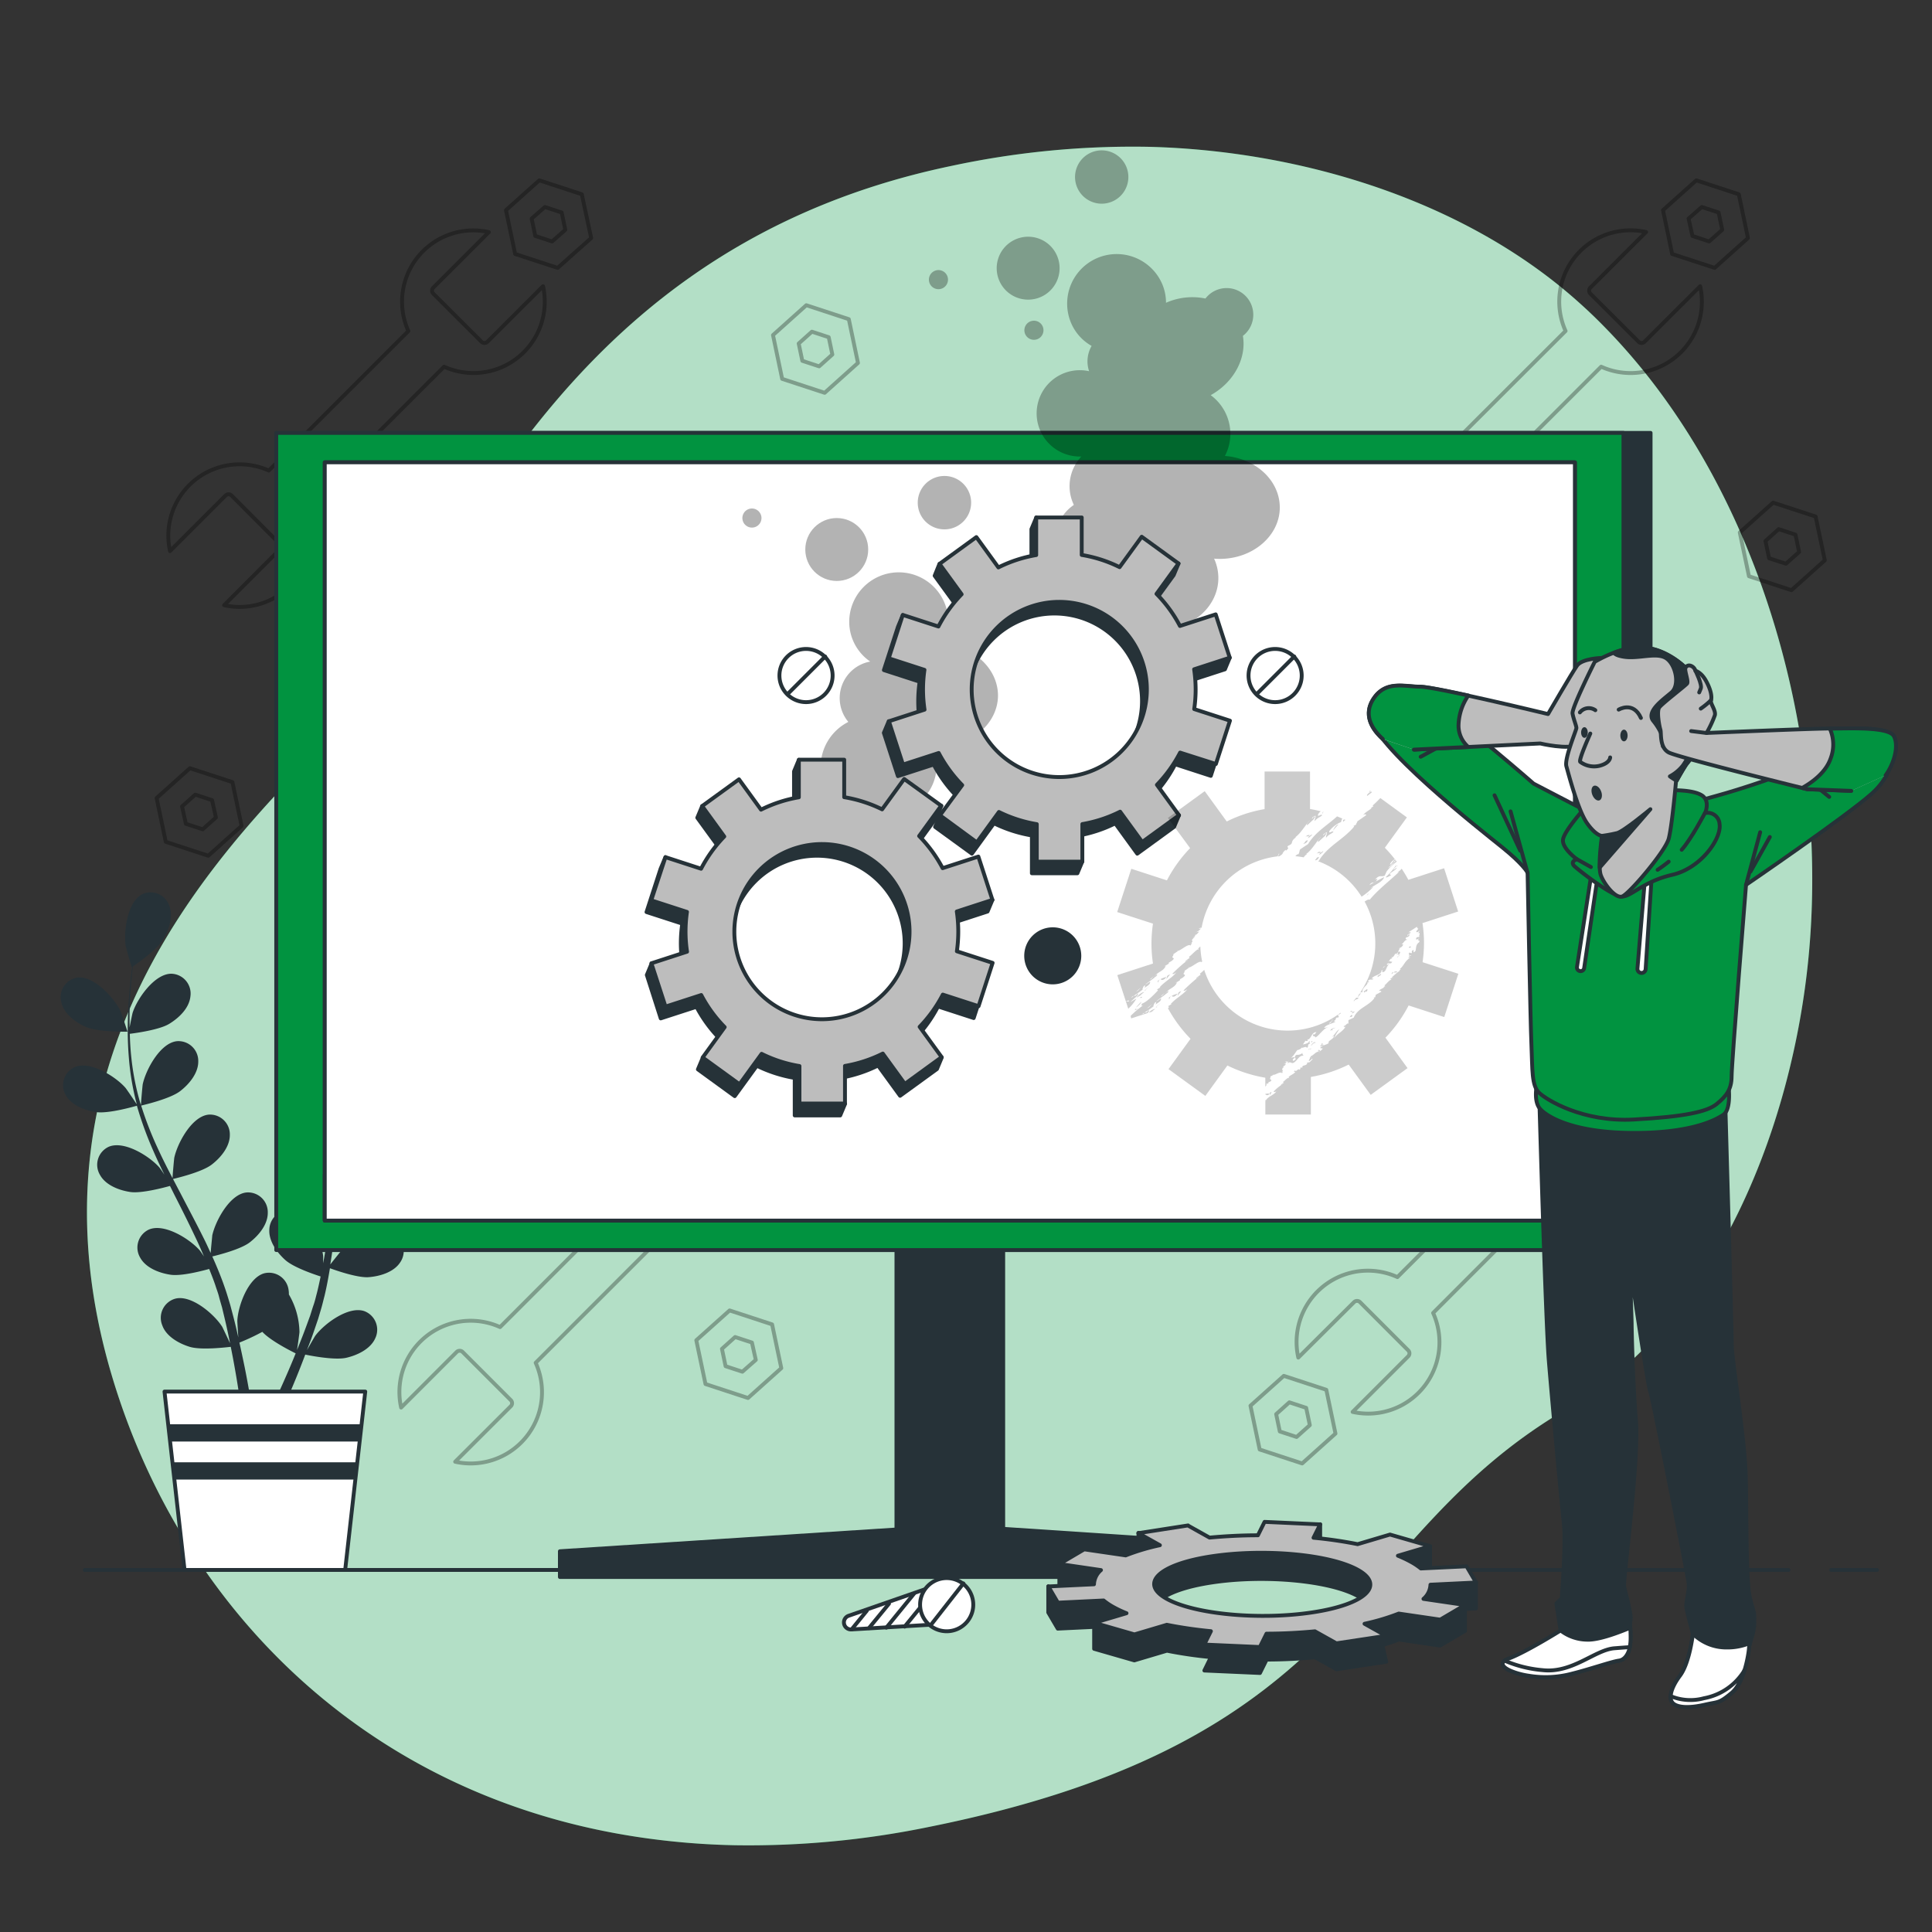 <svg xmlns="http://www.w3.org/2000/svg" viewBox="0 0 500 500"><rect x="0" y="0" width="500" height="500" fill="#333333" stroke="none"/><g id="freepik--background-simple--inject-2"><path d="M467.6,251.91c-4.93,41.8-24,90.41-62.14,112.73-57.59,33.75-52.77,85.64-165.19,108.2a231.26,231.26,0,0,1-49.84,4.71,194.66,194.66,0,0,1-24.47-2C94.51,465.12,46.43,415.46,28.79,355.5,5.58,276.66,51.93,225,82.65,193.94s53.23-128,163.57-151A223.75,223.75,0,0,1,297.45,38c39.26,1,82.08,13.86,111.71,40.76q3.33,3,6.5,6.28C456.84,127.33,474.34,194.92,467.6,251.91Z" style="fill:#019340"></path><path d="M467.6,251.91c-4.93,41.8-24,90.41-62.14,112.73-57.59,33.75-52.77,85.64-165.19,108.2a231.26,231.26,0,0,1-49.84,4.71,194.66,194.66,0,0,1-24.47-2C94.51,465.12,46.43,415.46,28.79,355.5,5.58,276.66,51.93,225,82.65,193.94s53.23-128,163.57-151A223.75,223.75,0,0,1,297.45,38c39.26,1,82.08,13.86,111.71,40.76q3.33,3,6.5,6.28C456.84,127.33,474.34,194.92,467.6,251.91Z" style="fill:#fff;opacity:0.7"></path></g><g id="freepik--Plant--inject-2"><path d="M22.26,265.78C25.37,267.14,33,267,33,267s-1.64-5-1.78-5.28C29.53,258.2,24.25,252.44,20,253a5.13,5.13,0,0,0-4.12,6.42C16.56,262.42,19.61,264.63,22.26,265.78Z" style="fill:#263238"></path><path d="M24.88,287.81c3.23.47,10-1.5,10.55-1.65a91.77,91.77,0,0,0,4.12,11.39c.93,2.16,1.94,4.31,3,6.45-.62-.91-1.18-1.72-1.27-1.82-2.53-2.93-9.14-7.09-13.13-5.4a5.12,5.12,0,0,0-2.27,7.29c1.47,2.68,5,4,7.86,4.42s8.72-1.14,10.25-1.57c.41.81.81,1.63,1.22,2.45,2,3.91,3.94,7.81,5.76,11.69.65,1.37,1.23,2.74,1.82,4.11-.55-.81-1-1.48-1.11-1.58-2.53-2.92-9.14-7.09-13.13-5.39a5.13,5.13,0,0,0-2.27,7.28c1.47,2.68,5,4,7.86,4.42s8.15-1,10-1.49c.56,1.42,1.13,2.84,1.6,4.24.31,1,.67,1.87.92,2.86s.54,1.93.81,2.88c.44,1.85.91,3.76,1.3,5.57.28,1.27.52,2.47.77,3.69-.62-1.37-1.9-4-2-4.23-2.05-3.28-8-8.4-12.16-7.33A5.14,5.14,0,0,0,42,343c1,2.87,4.34,4.72,7.1,5.56,3.05.93,9.78.08,10.62,0,.41,2,.78,4,1.1,5.83.73,4.1,1.27,7.77,1.68,10.88h2.84c-.49-3.22-1.14-7.05-2-11.35-.41-2-.88-4.22-1.38-6.46a55.55,55.55,0,0,0,5.93-2.78c2.21,2.4,7.9,5.21,8.63,5.57-.77,1.9-1.54,3.74-2.3,5.47-1.57,3.61-3.06,6.82-4.38,9.55h3.07c1.13-2.52,2.38-5.38,3.68-8.55.79-1.93,1.6-4,2.41-6.15.82.17,7.48,1.53,10.59.83,2.82-.64,6.24-2.23,7.5-5a5.14,5.14,0,0,0-2.83-7.09c-4.11-1.38-10.38,3.29-12.68,6.4-.13.18-1.38,2.34-2.14,3.71.32-.87.65-1.72,1-2.62.65-1.79,1.25-3.59,1.91-5.53.28-.95.57-1.9.85-2.87s.51-2,.78-3c.56-2.34,1-4.75,1.41-7.18,1.56.57,7.15,2.52,10,2.31s6.5-1.26,8.17-3.82a5.14,5.14,0,0,0-1.73-7.44c-3.85-2-10.75,1.68-13.49,4.41-.17.17-1.92,2.35-2.86,3.56.23-1.46.47-2.92.65-4.41.54-4.29.94-8.66,1.37-13,.13-1.34.27-2.66.41-4,.56.21,7.15,2.66,10.39,2.44,2.89-.21,6.5-1.27,8.17-3.83a5.12,5.12,0,0,0-1.72-7.43c-3.85-2-10.76,1.67-13.5,4.4-.2.21-2.71,3.35-3.31,4.18.31-2.93.64-5.84,1.09-8.7a89.63,89.63,0,0,1,2.5-11.45c.25.1,7.12,2.7,10.45,2.46,2.88-.2,6.5-1.26,8.16-3.82a5.13,5.13,0,0,0-1.72-7.44c-3.85-2-10.75,1.68-13.5,4.41-.21.21-2.91,3.59-3.36,4.24.07-.22.11-.45.18-.67a66.15,66.15,0,0,1,4.53-10.82c1-1.93,2-3.72,3.1-5.44,1.23.62,6.88,3.36,9.89,3.48s6.6-.54,8.54-2.9a5.13,5.13,0,0,0-.89-7.58c-3.62-2.4-10.88.49-13.9,2.9-.17.13-1.69,1.65-2.79,2.77.49-.77,1-1.57,1.47-2.3,1.81-2.73,3.64-5.11,5.27-7.22.94-1.18,1.82-2.24,2.65-3.22,1.52,0,7.65-.21,10.33-1.47s5.61-3.52,6.24-6.51a5.13,5.13,0,0,0-4.29-6.31c-4.31-.47-9.43,5.44-11,9-.14.31-1.71,5.33-1.64,5.33h.1c-.82.92-1.68,1.92-2.6,3-1.69,2.07-3.57,4.42-5.45,7.12a90.82,90.82,0,0,0-5.65,9,67.42,67.42,0,0,0-4.83,10.87,1,1,0,0,1,0,.14c0-1.27,0-4.82-.07-5.1-.49-3.83-3.71-10.95-8-11.74a5.12,5.12,0,0,0-5.91,4.82c-.25,3,2,6.1,4.11,8,2.43,2.18,9.18,4.28,9.72,4.44a89.87,89.87,0,0,0-2.85,11.77c-.42,2.32-.76,4.67-1.08,7,0-1.1,0-2.08,0-2.22-.5-3.84-3.72-11-8-11.74a5.12,5.12,0,0,0-5.91,4.82c-.25,3,2,6.1,4.11,8s7.91,3.86,9.43,4.35c-.12.9-.24,1.81-.35,2.71-.52,4.35-1,8.69-1.64,12.94-.21,1.49-.48,3-.75,4.42,0-1,0-1.79,0-1.92-.5-3.83-3.71-11-8-11.74a5.13,5.13,0,0,0-5.92,4.82c-.25,3.05,2,6.1,4.12,8s7.35,3.68,9.15,4.26c-.32,1.49-.63,3-1,4.42-.27,1-.47,1.93-.81,2.9s-.61,1.9-.91,2.84c-.66,1.79-1.32,3.64-2,5.37-.47,1.21-.93,2.35-1.39,3.5.23-1.49.63-4.41.63-4.65A19.89,19.89,0,0,0,74.76,335a6.07,6.07,0,0,0-.07-1.13,5.12,5.12,0,0,0-6.27-4.35c-4.18,1.11-6.84,8.46-7,12.33,0,.22.14,2.71.26,4.28-.21-.91-.41-1.8-.63-2.73-.44-1.86-.94-3.69-1.46-5.67-.28-.94-.57-1.9-.87-2.86s-.67-2-1-2.93c-.83-2.26-1.77-4.52-2.78-6.77,1.62-.39,7.35-1.85,9.66-3.62s4.72-4.63,4.7-7.69a5.12,5.12,0,0,0-5.54-5.25c-4.31.47-8,7.33-8.83,11.12,0,.23-.3,3-.41,4.55-.62-1.35-1.22-2.7-1.89-4-1.93-3.88-4-7.74-6-11.61-.63-1.18-1.24-2.37-1.86-3.55.58-.14,7.43-1.73,10-3.71,2.3-1.75,4.73-4.63,4.71-7.69a5.13,5.13,0,0,0-5.54-5.25c-4.31.47-8,7.33-8.83,11.12-.06.28-.42,4.29-.46,5.31-1.36-2.61-2.69-5.23-3.89-7.86a90.22,90.22,0,0,1-4.23-10.92c.27-.06,7.43-1.69,10.07-3.72,2.3-1.76,4.73-4.63,4.71-7.69a5.13,5.13,0,0,0-5.54-5.25c-4.31.47-8,7.33-8.83,11.12-.06.3-.45,4.6-.46,5.39-.07-.22-.16-.44-.22-.65A66,66,0,0,1,34,273.79c-.24-2.16-.35-4.23-.41-6.24,1.36-.17,7.59-1,10.17-2.56s5.21-4.09,5.52-7.13A5.13,5.13,0,0,0,44.33,252c-4.33,0-8.8,6.4-10,10.08-.07.2-.5,2.31-.8,3.85,0-.91,0-1.85,0-2.72,0-3.28.22-6.28.42-8.93.13-1.51.28-2.88.43-4.15,1.25-.86,6.26-4.4,7.8-6.93s2.74-6,1.61-8.87a5.13,5.13,0,0,0-7-2.9c-3.85,2-4.87,9.74-4.23,13.56.06.32,1.51,5.38,1.58,5.34l.07-.05c-.17,1.22-.33,2.53-.49,4-.26,2.66-.54,5.66-.61,9a89.84,89.84,0,0,0,.25,10.62,67.16,67.16,0,0,0,2,11.73l0,.13c-.68-1.07-2.69-4-2.87-4.21-2.53-2.92-9.14-7.09-13.13-5.39A5.13,5.13,0,0,0,17,283.39C18.5,286.07,22,287.4,24.88,287.81Z" style="fill:#263238"></path><path d="M99.18,267.46c.07,0,1.38-5.06,1.43-5.39.53-3.83-.69-11.55-4.59-13.43a5.13,5.13,0,0,0-7,3.09c-1,2.87.28,6.4,1.85,8.82C92.74,263.4,99.18,267.45,99.18,267.46Z" style="fill:#263238"></path><polygon points="89.33 406.3 47.76 406.3 42.57 360.14 94.53 360.14 89.33 406.3" style="fill:#fff;stroke:#263238;stroke-linecap:round;stroke-linejoin:round"></polygon><polygon points="43.52 368.6 44.02 373.07 93.07 373.07 93.58 368.6 43.52 368.6" style="fill:#263238"></polygon><polygon points="91.97 382.91 92.47 378.44 44.63 378.44 45.13 382.91 91.97 382.91" style="fill:#263238"></polygon></g><g id="freepik--Tools--inject-2"><path d="M78.8,131,114.93,94.9a18.45,18.45,0,0,0,25.61-20.83L126.16,88.44a1.1,1.1,0,0,1-1.56,0L112.14,76a1.1,1.1,0,0,1,0-1.56l14.38-14.37a18.45,18.45,0,0,0-20.83,25.61L69.56,121.78A18.45,18.45,0,0,0,44,142.61l14.38-14.37a1.09,1.09,0,0,1,1.55,0L72.35,140.7a1.1,1.1,0,0,1,0,1.56L58,156.63A18.44,18.44,0,0,0,78.8,131Z" style="fill:none;stroke:#000;stroke-linecap:round;stroke-linejoin:round;opacity:0.3"></path><path d="M150.57,50.28l-11-3.61-8.63,7.72,2.38,11.34,11,3.6L153,61.61Zm-7.68,12.21-4.36-1.43-.94-4.49,3.42-3,4.35,1.42.94,4.49Z" style="fill:none;stroke:#000;stroke-linecap:round;stroke-linejoin:round;opacity:0.3"></path><path d="M397.78,294.38l-36.13,36.13A18.45,18.45,0,0,0,336,351.34L350.42,337a1.1,1.1,0,0,1,1.56,0l12.46,12.47a1.09,1.09,0,0,1,0,1.55l-14.38,14.38a18.45,18.45,0,0,0,20.83-25.61L407,303.62a18.45,18.45,0,0,0,25.61-20.83l-14.38,14.38a1.1,1.1,0,0,1-1.56,0l-12.46-12.46a1.1,1.1,0,0,1,0-1.56l14.38-14.38a18.45,18.45,0,0,0-20.83,25.61Z" style="fill:none;stroke:#000;stroke-linecap:round;stroke-linejoin:round;opacity:0.3"></path><path d="M326,375.13l11,3.61,8.62-7.73-2.37-11.33-11-3.61-8.63,7.73Zm7.68-12.21,4.36,1.43.94,4.48-3.42,3.06-4.35-1.43-.94-4.48Z" style="fill:none;stroke:#000;stroke-linecap:round;stroke-linejoin:round;opacity:0.3"></path><path d="M378.25,131,414.38,94.9A18.45,18.45,0,0,0,440,74.07L425.61,88.44a1.09,1.09,0,0,1-1.55,0L411.59,76a1.1,1.1,0,0,1,0-1.56L426,60.05a18.45,18.45,0,0,0-20.83,25.61L369,121.78a18.45,18.45,0,0,0-25.61,20.83l14.38-14.37a1.1,1.1,0,0,1,1.56,0L371.8,140.7a1.1,1.1,0,0,1,0,1.56l-14.38,14.37A18.44,18.44,0,0,0,378.25,131Z" style="fill:none;stroke:#000;stroke-linecap:round;stroke-linejoin:round;opacity:0.3"></path><path d="M450,50.28l-11-3.61-8.62,7.72,2.37,11.34,11,3.6,8.62-7.72Zm-7.68,12.21L438,61.06,437,56.57l3.42-3,4.35,1.42.94,4.49Z" style="fill:none;stroke:#000;stroke-linecap:round;stroke-linejoin:round;opacity:0.3"></path><path d="M469.88,133.68l-11-3.6-8.63,7.72,2.38,11.33,11,3.61,8.63-7.73Zm-7.68,12.21-4.36-1.42L456.9,140l3.42-3.06,4.35,1.43.94,4.49Z" style="fill:none;stroke:#000;stroke-linecap:round;stroke-linejoin:round;opacity:0.3"></path><path d="M219.67,82.6l-11-3.61-8.62,7.73,2.37,11.33,11,3.61,8.62-7.73ZM212,94.81l-4.36-1.43-.94-4.48,3.42-3.06,4.35,1.43.94,4.48Z" style="fill:none;stroke:#000;stroke-linecap:round;stroke-linejoin:round;opacity:0.3"></path><path d="M199.82,342.75l-11-3.61-8.62,7.72,2.38,11.33,11,3.61,8.62-7.72ZM192.13,355l-4.35-1.43-.94-4.49,3.41-3.06,4.35,1.43,1,4.49Z" style="fill:none;stroke:#000;stroke-linecap:round;stroke-linejoin:round;opacity:0.3"></path><path d="M60.15,202.41l-11-3.6-8.62,7.72,2.37,11.33,11,3.61,8.62-7.73Zm-7.69,12.21-4.35-1.42-1-4.49,3.42-3.06,4.35,1.43,1,4.49Z" style="fill:none;stroke:#000;stroke-linecap:round;stroke-linejoin:round;opacity:0.3"></path><path d="M138.63,352.69l36.12-36.13a18.44,18.44,0,0,0,25.61-20.83L186,310.11a1.1,1.1,0,0,1-1.56,0L172,297.65a1.1,1.1,0,0,1,0-1.56l14.37-14.38a18.45,18.45,0,0,0-20.83,25.61l-36.12,36.13a18.45,18.45,0,0,0-25.61,20.83l14.37-14.38a1.1,1.1,0,0,1,1.56,0l12.46,12.46a1.1,1.1,0,0,1,0,1.56L117.8,378.3a18.45,18.45,0,0,0,20.83-25.61Z" style="fill:none;stroke:#000;stroke-linecap:round;stroke-linejoin:round;opacity:0.3"></path><path d="M210.4,271.94l-11-3.61-8.63,7.73,2.38,11.33,11,3.61,8.63-7.73Zm-7.68,12.21-4.36-1.43-.94-4.48,3.41-3.06,4.36,1.43.94,4.48Z" style="fill:none;stroke:#000;stroke-linecap:round;stroke-linejoin:round;opacity:0.3"></path></g><g id="freepik--Device--inject-2"><rect x="232" y="295.89" width="27.63" height="111.46" style="fill:#263238;stroke:#263238;stroke-linecap:round;stroke-linejoin:round"></rect><rect x="78.51" y="112.03" width="348.66" height="211.48" style="fill:#263238;stroke:#263238;stroke-linecap:round;stroke-linejoin:round"></rect><rect x="71.49" y="112.03" width="348.66" height="211.48" style="fill:#019340;stroke:#263238;stroke-linecap:round;stroke-linejoin:round"></rect><rect x="84.05" y="119.65" width="323.53" height="196.24" style="fill:#fff;stroke:#263238;stroke-linecap:round;stroke-linejoin:round"></rect><rect x="84.05" y="304.07" width="323.53" height="11.82" style="fill:#fff;stroke:#263238;stroke-linecap:round;stroke-linejoin:round"></rect><polygon points="247.33 394.84 144.9 401.46 144.9 408.13 346.74 408.13 346.74 401.46 247.33 394.84" style="fill:#263238;stroke:#263238;stroke-linecap:round;stroke-linejoin:round"></polygon><rect x="84.05" y="119.65" width="323.53" height="196.24" style="fill:#fff;stroke:#263238;stroke-linecap:round;stroke-linejoin:round"></rect></g><g id="freepik--Floor--inject-2"><line x1="462.87" y1="406.3" x2="21.94" y2="406.3" style="fill:none;stroke:#263238;stroke-linecap:round;stroke-linejoin:round"></line><line x1="485.77" y1="406.3" x2="473.9" y2="406.3" style="fill:none;stroke:#263238;stroke-linecap:round;stroke-linejoin:round"></line></g><g id="freepik--Character--inject-2"><path d="M398.33,282.83s1.66,59,2.5,69.27,3.34,37.3,3.9,42.31-.56,19.21-.56,19.21L402.78,415l1.11,7s-8.91,5.57-13.36,7.24,1.11,3.89,5,4.45A26.61,26.61,0,0,0,407,433.1c4.46-1.11,10-3.06,12-3.34S422,427,422,423.92s-.28-3.34,0-4.74-1.4-7.23-1.68-8.62,3.9-32.85,3.07-42.87-1.12-23.66-1.12-25.05-.55-15.87-.55-15.87,4.73,32,5.29,33.13,9.74,47.59,10,49.82-.84,4.73-.56,6.4,1.67,6.68,1.67,6.68-.84,7.52-3.34,10.86-3.06,6.12-1.67,7.24,4.45,1.11,8.07.28,3.62-.28,7-3.07,4.45-10.85,4.45-11.69,1.4-3.62,1.4-6.68,0-1.67-1.12-6.12-.83-21.71-1.11-31.73-3.62-30.07-3.62-34-1.67-62.08-1.67-62.08S419.77,294,398.33,282.83Z" style="fill:#263238;stroke:#263238;stroke-linecap:round;stroke-linejoin:round"></path><path d="M410.73,424.35a11.4,11.4,0,0,1-6.84-2.38s-8.91,5.57-13.36,7.24,1.11,3.89,5,4.45A26.61,26.61,0,0,0,407,433.1c4.46-1.11,10-3.06,12-3.34S422,427,422,423.92c0-1.29-.05-2.08-.09-2.67C418.82,422.55,413.69,424.48,410.73,424.35Z" style="fill:#fff;stroke:#263238;stroke-linecap:round;stroke-linejoin:round"></path><path d="M417.8,426.57c-5.05.4-10.85,6.53-18.59,5.66a31.78,31.78,0,0,1-9.81-2.45c-2.09,1.57,2.68,3.39,6.14,3.88A26.61,26.61,0,0,0,407,433.1c4.46-1.11,10-3.06,12-3.34,1.41-.2,2.38-1.58,2.81-3.48C420.82,426.34,419.56,426.43,417.8,426.57Z" style="fill:#fff;stroke:#263238;stroke-linecap:round;stroke-linejoin:round"></path><path d="M446.89,426.37a12.2,12.2,0,0,1-8.76-3.57s-.84,7.52-3.34,10.86-3.06,6.12-1.67,7.24,4.45,1.11,8.07.28,3.62-.28,7-3.07,4.45-10.85,4.45-11.69a5.16,5.16,0,0,1,.31-1.24A14.9,14.9,0,0,1,446.89,426.37Z" style="fill:#fff;stroke:#263238;stroke-linecap:round;stroke-linejoin:round"></path><path d="M448.15,438.11c1.48-1.23,2.53-3.51,3.23-5.74l0,.06A15.54,15.54,0,0,1,441,439.5a13.35,13.35,0,0,1-8.65-.55,2.25,2.25,0,0,0,.74,1.95c1.39,1.11,4.45,1.11,8.07.28S444.81,440.9,448.15,438.11Z" style="fill:#fff;stroke:#263238;stroke-linecap:round;stroke-linejoin:round"></path><path d="M397.69,281.06s-.8,3.88.81,5.82,8.08,6.14,23.44,6.31S443.77,290,446,288.5s1.29-7.92,1.29-7.92a68.85,68.85,0,0,1-22.95,5.33C412.08,286.4,397.69,281.06,397.69,281.06Z" style="fill:#019340;stroke:#263238;stroke-linecap:round;stroke-linejoin:round"></path><path d="M411,210.14l-14.11-7.34s-17.27-15.12-25.76-20.73-15.69-3.74-16.27,3.17,28.64,29.79,34,34.11,6.48,6.48,6.48,6.48.72,38.57,1,44.76,0,10.36,2,12.24,11.37,7.62,24.47,6.9,19-2,21.45-4,3.88-3.74,3.88-7.19S451.87,229,451.87,229s25.91-17.7,32.53-23.6,7.06-14.25,2.74-15.12-15.26,4.47-19.58,7.2-18.13,7.05-22.88,8.35-9.5,2.73-9.5,2.73S423.23,211.86,411,210.14Z" style="fill:#019340;stroke:#263238;stroke-linecap:round;stroke-linejoin:round"></path><line x1="395.31" y1="225.83" x2="390.93" y2="209.98" style="fill:none;stroke:#263238;stroke-linecap:round;stroke-linejoin:round"></line><line x1="393.43" y1="220.15" x2="386.78" y2="205.82" style="fill:none;stroke:#263238;stroke-linecap:round;stroke-linejoin:round"></line><line x1="451.87" y1="228.99" x2="455.53" y2="215.38" style="fill:none;stroke:#263238;stroke-linecap:round;stroke-linejoin:round"></line><line x1="453.04" y1="225.56" x2="458.03" y2="216.62" style="fill:none;stroke:#263238;stroke-linecap:round;stroke-linejoin:round"></line><line x1="376.81" y1="190.87" x2="367.67" y2="195.85" style="fill:none;stroke:#263238;stroke-linecap:round;stroke-linejoin:round"></line><line x1="469.04" y1="202.71" x2="473.4" y2="206.24" style="fill:none;stroke:#263238;stroke-linecap:round;stroke-linejoin:round"></line><path d="M411.72,227l-3.6,23.25a.94.94,0,0,0,.79,1.07h0a.93.93,0,0,0,1.07-.79L413.3,228Z" style="fill:#fff;stroke:#263238;stroke-linecap:round;stroke-linejoin:round"></path><path d="M425.68,227.84l-1.91,22.81a1.06,1.06,0,0,0,1.12,1.15h0a1.06,1.06,0,0,0,1-1l1.53-23.4Z" style="fill:#fff;stroke:#263238;stroke-linecap:round;stroke-linejoin:round"></path><path d="M410.13,209.13s-5.18,5.76-5.61,8.06,3.6,5.18,3.6,5.18-2,.58-.58,1.87,9.79,7.78,12.24,7.78,5.47-3.89,13-5.62,12.81-9.5,12.24-13.1a3.09,3.09,0,0,0-3.75-2.88s1.44-3.16-.86-4.6-7.63-1.44-10.22-1.15S416.61,205.53,410.13,209.13Z" style="fill:#019340;stroke:#263238;stroke-linecap:round;stroke-linejoin:round"></path><path d="M431.85,223a35.46,35.46,0,0,1-2.86,2.1" style="fill:none;stroke:#263238;stroke-linecap:round;stroke-linejoin:round"></path><path d="M441.22,210.42s-3.45,6.63-6,9.5" style="fill:none;stroke:#263238;stroke-linecap:round;stroke-linejoin:round"></path><line x1="408.12" y1="222.37" x2="411.72" y2="224.39" style="fill:none;stroke:#263238;stroke-linecap:round;stroke-linejoin:round"></line><path d="M357.88,191.28c-1.58-1.44-5.61-5.47-2.44-10.36s8.06-3.17,12.09-3.17,33.1,7.05,33.1,7.05,6.19-10.65,7.49-12.52,6.33-2,6.33-2,1.15.43.58,1.87-1.59.72-1.87,4-1.88,15.11-4.61,16.55-9.93-.29-9.93-.29L365.94,194" style="fill:#bdbdbd;stroke:#263238;stroke-linecap:round;stroke-linejoin:round"></path><path d="M365.94,194l14.06-.69a7.27,7.27,0,0,1-2.54-5.5A14.14,14.14,0,0,1,380,180c-5.8-1.27-11-2.29-12.49-2.29-4,0-8.93-1.73-12.09,3.17s.86,8.92,2.44,10.36" style="fill:#019340;stroke:#263238;stroke-linecap:round;stroke-linejoin:round"></path><path d="M412.72,171.27s-6,11.95-5.75,13.39,1,3.17,1,3.74-3.16,7.92-2.59,9.93,3,11.38,5.33,14.69,3.88,3.31,3.88,3.31-1.15,7.91-.28,10.22,3.74,6,5.47,5.47,11.22-11.66,12.09-15,1.87-14.69,1.87-14.69,1.73-3.16,2.73-4.6a22.78,22.78,0,0,0,5.19-13.39c.28-7.48-6.91-14.39-13.39-16.26S415,170,412.72,171.27Z" style="fill:#bdbdbd;stroke:#263238;stroke-linecap:round;stroke-linejoin:round"></path><path d="M411.57,189.84s-3.16,7-2.59,7.34a6,6,0,0,0,5,1c2.73-.72,2.73-2.16,2.73-2.16" style="fill:none;stroke:#263238;stroke-linecap:round;stroke-linejoin:round"></path><path d="M414.37,204.81c.4,1,.2,2.08-.43,2.32s-1.46-.41-1.86-1.45-.2-2.08.43-2.32S414,203.77,414.37,204.81Z" style="fill:#263238"></path><path d="M414.59,216.33s2.16-.29,3.89-.72,8.64-6.19,8.64-6.19L414,224.53Z" style="fill:#263238;stroke:#263238;stroke-linecap:round;stroke-linejoin:round"></path><path d="M418.91,183.65s3.75-2.3,5.76,2.16" style="fill:none;stroke:#263238;stroke-linecap:round;stroke-linejoin:round"></path><path d="M412.87,183.8a2.94,2.94,0,0,0-4,.57" style="fill:none;stroke:#263238;stroke-linecap:round;stroke-linejoin:round"></path><path d="M421.22,190.35c0,.83-.42,1.51-.94,1.51s-.94-.68-.94-1.51.42-1.52.94-1.52S421.22,189.51,421.22,190.35Z" style="fill:#263238"></path><ellipse cx="410.05" cy="189.57" rx="0.86" ry="1.38" style="fill:#263238"></ellipse><path d="M432.16,200.92a15,15,0,0,0,1.76,1.12c.47-.85,1.74-3.12,2.55-4.28a22.78,22.78,0,0,0,5.19-13.39c.28-7.48-6.91-14.39-13.39-16.26a17.1,17.1,0,0,0-10.56.81c.19.37.85.79,2.64,1.06,3.89.57,8.49-1.3,10.94.43s3.46,6.91,1.3,8.78-6.62,4.89-4.75,7.34a15,15,0,0,1,2.88,5.47c0,.58-.87,1.15,0,1.3s2,.43,2.44-.87,2.74-3.31,3.89-1-.29,5-1.58,6.76A10.58,10.58,0,0,1,432.16,200.92Z" style="fill:#263238;stroke:#263238;stroke-linecap:round;stroke-linejoin:round"></path><path d="M479.08,204.67l-11.37-.43s-33.4-8.21-35.84-9.5-1.87-5-2.16-5.91-1-4.75-.29-5.75,6.77-5.62,7.2-6.19-.72-3.31-.43-4,1-.87,1.72-.43a1.92,1.92,0,0,1,.87,1.15s1.44.28,2.73,2.59,1.58,4.17,1.3,5,1.29,2.59,1,3.88a28.16,28.16,0,0,1-2.15,4.61s27.2-1.15,31.81-1.15,15.4-.58,16.69,2,0,7.05-2.16,10.08" style="fill:#bdbdbd;stroke:#263238;stroke-linecap:round;stroke-linejoin:round"></path><line x1="441.66" y1="189.7" x2="437.67" y2="189.2" style="fill:none;stroke:#263238;stroke-linecap:round;stroke-linejoin:round"></line><path d="M438.78,173.58s1.8,3.58,1.38,4.62l-.41,1" style="fill:none;stroke:#263238;stroke-linecap:round;stroke-linejoin:round"></path><path d="M442.81,181.21a20.14,20.14,0,0,1-2.65,2.18" style="fill:none;stroke:#263238;stroke-linecap:round;stroke-linejoin:round"></path><path d="M488,200.64c2.16-3,3.46-7.49,2.16-10.08s-11.94-2-16.6-2a10.11,10.11,0,0,1,.19,7.77c-1.28,3.67-4.89,6.22-7.35,7.59l1.31.33,11.37.43" style="fill:#019340;stroke:#263238;stroke-linecap:round;stroke-linejoin:round"></path></g><g id="freepik--Smoke--inject-2"><g style="opacity:0.3"><path d="M244,166.67a12.31,12.31,0,0,0,1.42-5.73,12.82,12.82,0,0,0-25.64,0,12.48,12.48,0,0,0,5.43,10.27,9.61,9.61,0,0,0-5.66,15.62,13.08,13.08,0,0,0-7.17,11.37c0,7.36,6.71,13.34,15,13.34s15-6,15-13.34a12,12,0,0,0-1.11-5q.73.06,1.47.06c8.58,0,15.54-6,15.54-13.31C258.22,173,252,167.24,244,166.67Z"></path><circle cx="216.55" cy="142.21" r="8.14"></circle><path d="M194.61,131.6a2.47,2.47,0,1,0,2.46,2.47A2.48,2.48,0,0,0,194.61,131.6Z"></path><path d="M244.41,137a6.91,6.91,0,1,0-6.9-6.91A6.9,6.9,0,0,0,244.41,137Z"></path></g><g style="opacity:0.3"><path d="M267.58,83a2.47,2.47,0,1,0,2.47,2.46A2.46,2.46,0,0,0,267.58,83Z"></path><path d="M262.3,62.2a8.14,8.14,0,1,0,11,3.44A8.13,8.13,0,0,0,262.3,62.2Z"></path><path d="M317,118a12.31,12.31,0,0,0,1.42-5.73,12.46,12.46,0,0,0-5.09-10c6.07-3.37,9.31-9.65,8.33-15.35a6.9,6.9,0,1,0-9.69-9.66,16.77,16.77,0,0,0-10.21,1.1,12.27,12.27,0,0,0-1.4-5.73,12.82,12.82,0,0,0-22.72,11.89,12.35,12.35,0,0,0,4.87,5,8.08,8.08,0,0,0-1.07,4,8,8,0,0,0,.42,2.55,11.17,11.17,0,1,0-2,22.07,11.18,11.18,0,0,0-1.95,12.53A11.17,11.17,0,0,0,285.42,151c.8,6.7,7.16,11.92,14.89,11.92,8.28,0,15-6,15-13.34a12.15,12.15,0,0,0-1.1-5q.72.06,1.47.06c8.58,0,15.53-6,15.53-13.31C331.19,124.3,324.92,118.59,317,118Z"></path><path d="M241.71,70.19a2.47,2.47,0,1,0,3.33,1A2.46,2.46,0,0,0,241.71,70.19Z"></path><path d="M288.35,51.91A6.9,6.9,0,1,0,279,49,6.9,6.9,0,0,0,288.35,51.91Z"></path></g></g><g id="freepik--Screws--inject-2"><path d="M215.48,174.83a6.88,6.88,0,1,0-6.88,6.88A6.88,6.88,0,0,0,215.48,174.83Z" style="fill:#fff;stroke:#263238;stroke-linecap:round;stroke-linejoin:round"></path><line x1="213.56" y1="169.9" x2="204.16" y2="179.3" style="fill:#fff;stroke:#263238;stroke-linecap:round;stroke-linejoin:round"></line><path d="M279.33,247.37a6.88,6.88,0,1,0-6.88,6.88A6.88,6.88,0,0,0,279.33,247.37Z" style="fill:#263238;stroke:#263238;stroke-linecap:round;stroke-linejoin:round"></path><path d="M336.88,174.83a6.88,6.88,0,1,0-6.88,6.88A6.88,6.88,0,0,0,336.88,174.83Z" style="fill:#fff;stroke:#263238;stroke-linecap:round;stroke-linejoin:round"></path><line x1="334.96" y1="169.9" x2="325.56" y2="179.3" style="fill:#fff;stroke:#263238;stroke-linecap:round;stroke-linejoin:round"></line><path d="M243.63,409.82l-24,8.34a1.82,1.82,0,0,0-1.21,1.94h0a1.83,1.83,0,0,0,1.93,1.6L245,420.23Z" style="fill:#fff;stroke:#263238;stroke-linecap:round;stroke-linejoin:round"></path><line x1="220.39" y1="421.7" x2="224.34" y2="416.85" style="fill:none;stroke:#263238;stroke-linecap:round;stroke-linejoin:round"></line><line x1="224.88" y1="421.35" x2="230.07" y2="415.03" style="fill:none;stroke:#263238;stroke-linecap:round;stroke-linejoin:round"></line><line x1="229.39" y1="421.23" x2="236.52" y2="412.48" style="fill:none;stroke:#263238;stroke-linecap:round;stroke-linejoin:round"></line><line x1="234.12" y1="420.97" x2="242.57" y2="410.62" style="fill:none;stroke:#263238;stroke-linecap:round;stroke-linejoin:round"></line><path d="M251.83,414.46a6.88,6.88,0,1,0-6,7.66A6.88,6.88,0,0,0,251.83,414.46Z" style="fill:#fff;stroke:#263238;stroke-linecap:round;stroke-linejoin:round"></path><line x1="249.33" y1="409.79" x2="241.13" y2="420.25" style="fill:#fff;stroke:#263238;stroke-linecap:round;stroke-linejoin:round"></line></g><g id="freepik--gear-2--inject-2"><path d="M368.47,408.46l-2.39,3c-.28-.18-.56-.36-.88-.53a28.75,28.75,0,0,0-3.42-1.62l6-1.78,2.32-.54v-.15h.05l-.05,0v-6.59l-11.44,2.19,2,1.69-.9-.26-8.38,2.49c-3.52-.72-2.27-3.53-6.31-3.92l-3.38-1.21-14.39-.64-2.41.06c-5-2.88-9.6-3.22-11.83,4l-5.56-3.11-6.78,1,3.83-2.9-9.92-2.94v6.77L287,404.72H274.16v6.77l10.77,1.58a7.24,7.24,0,0,0-1,1.17l-10.18.49-2.46-4.2v6.77l2.46,4.19,9.41-.45v5.67l10.4,3L302,427.2a110.36,110.36,0,0,0,11.39,1.66l-1.7,3.47,14.39.64,1.72-3.47c4.19,0,8.41-.21,12.53-.6l5.56,3.11,12.86-1.95-1-4.3c1.54-.46,3-.94,4.23-1.46l10.72,1.58,6.44-3.8V416.4l2.84-.13V409.5Zm-70.54-3.1,2.25,1.26c-1.41.31-2.73.65-4,1Zm45.61,18v-3.43l-3.87.11v-.5l-4.09.63c-7.56.22-17.84.53-18.2.53l-.85,1.73c-6.07.32-11.36-.06-14.62-1.89-7.19-4-1.94-8.94,11.74-11s30.58-.48,37.77,3.53C357.88,416.65,354.27,421,343.54,423.34ZM376,417.21l-4-.46,5.23-.25Z" style="fill:#263238;stroke:#263238;stroke-linecap:round;stroke-linejoin:round"></path><polygon points="341.66 394.47 338.37 399.51 341.66 398.7 341.66 394.47" style="fill:#263238;stroke:#263238;stroke-linecap:round;stroke-linejoin:round"></polygon><path d="M339.67,417.28c-13.67,2.07-30.58.49-37.76-3.52s-1.94-8.95,11.74-11,30.58-.49,37.77,3.52,1.93,8.94-11.75,11m-32.2-22.5-12.87,2,5.58,3.12a56.76,56.76,0,0,0-8.86,2.64l-10.72-1.57-6.44,3.79,10.77,1.58a5.12,5.12,0,0,0-1.81,3.67l-11.8.56,2.46,4.2,11.83-.57a16.55,16.55,0,0,0,2.51,1.69,28.76,28.76,0,0,0,3.42,1.61l-8.35,2.48,10.4,3,8.38-2.49a113.15,113.15,0,0,0,11.41,1.66l-1.72,3.46,14.39.64,1.72-3.46c4.19,0,8.41-.22,12.53-.61l5.56,3.11,12.86-1.94-5.58-3.12a57.86,57.86,0,0,0,8.86-2.64l10.72,1.57,6.44-3.79-10.77-1.58a5.13,5.13,0,0,0,1.81-3.67l11.8-.57-2.46-4.19-11.83.56a16.55,16.55,0,0,0-2.51-1.68,30.4,30.4,0,0,0-3.42-1.62l8.36-2.48-10.41-3-8.38,2.49a110.37,110.37,0,0,0-11.41-1.66l1.72-3.46-14.39-.65-1.72,3.47c-4.19,0-8.41.22-12.52.6l-5.56-3.11" style="fill:#bdbdbd;stroke:#263238;stroke-linecap:round;stroke-linejoin:round"></path></g><g id="freepik--gears-1--inject-2"><path d="M246.75,244.13a36.07,36.07,0,0,0-.39-5.23l9.22-3,1.26-3-2,.59-2.85-8.78-9.25,3a35.57,35.57,0,0,0-6.07-8.31l5.7-7.85,1.26-3-2,2.46-8.77-6.37-5.72,7.87a35,35,0,0,0-9.8-3.16v-9.7H207.5l-.76-3-1.25,3v9.73a35,35,0,0,0-9.79,3.2L190,204.7l-6.41,4.66-1.87-.75-.2.49-1.06,2.53,5.73,7.87a35.33,35.33,0,0,0-6,8.34l-6.19-2-1.78-4-1.26,3-3.64,11.2,9.25,3a35.28,35.28,0,0,0-.37,5.07,36.07,36.07,0,0,0,.39,5.23l-5,1.63-2.94-1.65-1.25,3L171,263.56l9.25-3a35.46,35.46,0,0,0,6.08,8.32l-3.55,4.87-.9,0-1.26,3,9.53,6.93,5.72-7.87a35.37,35.37,0,0,0,9.8,3.16v9.7h11.78l1.26-3h-1.26v-6.72a34.94,34.94,0,0,0,9.79-3.2l5.7,7.84,9.54-6.92,1.25-3-2.55,1.23-4.42-6.09a35.37,35.37,0,0,0,6-8.34l9.23,3,3.64-11.2-9.25-3A35.39,35.39,0,0,0,246.75,244.13ZM211.46,266.8a22.67,22.67,0,1,1,22.66-22.67A22.67,22.67,0,0,1,211.46,266.8Z" style="fill:#263238;stroke:#263238;stroke-linecap:round;stroke-linejoin:round"></path><path d="M253.25,260.4l3.64-11.21-9.25-3a36.93,36.93,0,0,0,.36-5.08,35.93,35.93,0,0,0-.38-5.22l9.22-3-3.64-11.21-9.25,3a35.46,35.46,0,0,0-6.08-8.32l5.71-7.85L234,201.6l-5.71,7.86a35.09,35.09,0,0,0-9.81-3.15v-9.7H206.74v9.73a35,35,0,0,0-9.79,3.2l-5.7-7.85-9.53,6.92,5.72,7.88a35.62,35.62,0,0,0-6,8.34l-9.22-3L168.54,233l9.25,3a35.39,35.39,0,0,0-.37,5.07,34.61,34.61,0,0,0,.39,5.23l-9.23,3,3.65,11.21,9.25-3a34.88,34.88,0,0,0,6.07,8.31l-5.7,7.86,9.53,6.92,5.72-7.87a34.62,34.62,0,0,0,9.8,3.16v9.7h11.78v-9.73a35,35,0,0,0,9.79-3.2l5.7,7.85,9.53-6.93L238,265.74a35.33,35.33,0,0,0,6-8.34Zm-63.2-19.29a22.67,22.67,0,1,1,22.66,22.67A22.66,22.66,0,0,1,190.05,241.11Z" style="fill:#bdbdbd;stroke:#263238;stroke-linecap:round;stroke-linejoin:round"></path><path d="M308.17,181.45a34.71,34.71,0,0,0-.39-5.23l9.23-3,1.25-3-2,.59L313.37,162l-9.25,3a35.61,35.61,0,0,0-6.08-8.31l5.71-7.85,1.25-3-2,2.46-8.77-6.37-5.71,7.87a35.11,35.11,0,0,0-9.81-3.16v-9.7h-9.77l-.75-3-1.26,3v9.73a35,35,0,0,0-9.79,3.2l-5.7-7.85L245,146.68l-1.86-.74-.21.48L241.89,149l5.72,7.87a35.19,35.19,0,0,0-6,8.35l-6.19-2-1.78-4-1.25,3-3.64,11.2,9.25,3a35.39,35.39,0,0,0-.37,5.07,34.71,34.71,0,0,0,.39,5.23l-5,1.63L230,186.66l-1.26,3,3.64,11.2,9.26-3a35.28,35.28,0,0,0,6.07,8.31l-3.54,4.88-.91,0L242,214l9.53,6.93,5.71-7.87a35.11,35.11,0,0,0,9.81,3.16V226h11.78l1.26-3h-1.26v-6.72a35,35,0,0,0,9.79-3.2l5.7,7.85,9.53-6.93,1.26-3-2.56,1.22-4.42-6.08a35.19,35.19,0,0,0,6-8.35l9.23,3,3.64-11.2-9.26-3A35.39,35.39,0,0,0,308.17,181.45Zm-35.29,22.67a22.67,22.67,0,1,1,22.67-22.67A22.67,22.67,0,0,1,272.88,204.12Z" style="fill:#263238;stroke:#263238;stroke-linecap:round;stroke-linejoin:round"></path><path d="M314.67,197.72l3.64-11.21-9.25-3a35.39,35.39,0,0,0,.37-5.07,36,36,0,0,0-.39-5.23l9.22-3L314.62,159l-9.25,3a34.88,34.88,0,0,0-6.07-8.31l5.7-7.86-9.53-6.92-5.72,7.87a34.72,34.72,0,0,0-9.8-3.16v-9.7H268.17v9.73a35,35,0,0,0-9.79,3.2l-5.7-7.85-9.53,6.93,5.72,7.87a35.33,35.33,0,0,0-6,8.34l-9.23-3L230,170.36l9.25,3a35.42,35.42,0,0,0-.37,5.08,35.93,35.93,0,0,0,.39,5.22l-9.22,3,3.64,11.21,9.25-3a35.46,35.46,0,0,0,6.08,8.32L243.27,211,252.8,218l5.72-7.86a35.13,35.13,0,0,0,9.8,3.15v9.7h11.79v-9.72a34.89,34.89,0,0,0,9.78-3.21l5.71,7.85,9.53-6.92-5.72-7.88a35.58,35.58,0,0,0,6-8.34Zm-63.2-19.28a22.67,22.67,0,1,1,22.67,22.66A22.67,22.67,0,0,1,251.47,178.44Z" style="fill:#bdbdbd;stroke:#263238;stroke-linecap:round;stroke-linejoin:round"></path><polygon points="296.23 256.29 296.32 256.29 297.83 254.92 296.23 256.29" style="opacity:0.2"></polygon><path d="M294.52,261l-.48.25C294.06,261.38,294.15,261.39,294.52,261Z" style="opacity:0.2"></path><path d="M295.35,259.27c.14-.18-1,1-1.38,1.48C294.35,260.57,295.43,259.56,295.35,259.27Z" style="opacity:0.2"></path><path d="M292.75,263.56l4.23-1.37c.32-.32.49-.6.26-.76-.72,1-.63.36-1.15.73v.09c-.13.09-.52.36-.37.09a24.15,24.15,0,0,0,2.94-2c-.42.22.12-.61.14-.76.8-.65.21.19.3.38.4-.37,1.28-.73,1.35-1.29.34-.74-.88.45-1.23.45l2.48-1.83h-.12a1.77,1.77,0,0,0,.8-.65c.05-.37-.49.09-.77.46.89-1.38,2.52-1.45,3-2.91l-.38.24c.14-.19.27-.27.39-.27s0,0,0,0l.77-.48c0-.1,0-.29-.09-.2l.77-.45c1.31-1,0-.66.28-1.12l-.06.06c.3-.41.42-.83.13-.62l1.43-1h0c-.16,0-.29,0-.32-.1l.32.1c.77-.18,2.62-1.89,3.13-1.34a2.43,2.43,0,0,0,.14-.2c0-.1-.05-.21-.07-.32a2.12,2.12,0,0,1-.4.33l.4-.33a22.83,22.83,0,0,1-.4-3.54c-.33.27-.57.51-.58.69l.14-.08-.05.28a.2.2,0,0,1-.09-.2c-.95.57-1.64,1.51-2.39,2l.2.28a5.41,5.41,0,0,0-1.18.92s.11,0,.21,0l.55-.43a1.26,1.26,0,0,1-.55.43A40.83,40.83,0,0,0,303.4,252c.22.1.32.2,1-.35-.75,1.2-2.89,2.28-4.28,3.85h.22l-1,.63c.25-.09.22.1.33.2-1.38,1.47-3.15,3.22-4.36,3.48.51-.28-.36.93.66.29a24.23,24.23,0,0,0-3.37,2.82Zm7.83-5.91.93-.73-.95.92Zm-2.41,2.21-.82.82-.51.27Z" style="opacity:0.2"></path><path d="M294,261.29c0-.19.26-.71-.4.2Z" style="opacity:0.2"></path><path d="M294.09,258.22l1.66-1-.62.27,1-.73C295.83,256.66,294.69,257.29,294.09,258.22Z" style="opacity:0.2"></path><path d="M295,258.14a2.12,2.12,0,0,0-.51.37A3.17,3.17,0,0,1,295,258.14Z" style="opacity:0.2"></path><path d="M295,258.14c.21-.06-.06.39.6-.07C295.59,257.88,295.32,258,295,258.14Z" style="opacity:0.2"></path><path d="M328.6,283.44l.51-.78C328.37,282.62,328.71,283.05,328.6,283.44Z" style="opacity:0.2"></path><polygon points="296.69 256.31 296.32 256.29 296.22 256.38 296.69 256.31" style="opacity:0.2"></polygon><path d="M337.19,218.46c.41-.17,1.05-.19,1.27-1C337.69,217.52,337.85,218.09,337.19,218.46Z" style="opacity:0.2"></path><path d="M328.44,283.7a.49.49,0,0,0,.16-.26Z" style="opacity:0.2"></path><path d="M342.53,210.1l-.16,0c-.15.27-.22.49-.14.52A1.24,1.24,0,0,1,342.53,210.1Z" style="opacity:0.2"></path><path d="M338.29,221h-.24c1.43-1,2.54-3.05,3.78-4.42,0,.18-1.08,1.09-.64,1.29l1.74-1.56c0-.18.71-.92.09-.65a2.67,2.67,0,0,0-.56.64l.05-.37c1.72-1.37.39.57.71.85.71-.92,1.3-.91,1.85-1.46-.05-.56-1.4.73-1-.3a7.57,7.57,0,0,1,3-2.28,2,2,0,0,1,.33-.89c-.45-.2-.91-.39-1.37-.57-2.54,2.34-5.47,3.94-7.44,7.05h.11l-2.19,1.46c-.29.37-.1.75-.55,1.39,0-.3-.34,0-.73.4.74.07,1.46.17,2.17.3A2.94,2.94,0,0,1,338.29,221Z" style="opacity:0.2"></path><path d="M299.68,254.3c.28-.37-.06-.47.71-.93.08.29.75.49,1.49-.53a6.15,6.15,0,0,0-2.26,1Z" style="opacity:0.2"></path><path d="M301.81,253.45l1-1.25C301.8,252.41,302.1,252.89,301.81,253.45Z" style="opacity:0.2"></path><path d="M301.81,253.45l-.31.41A1.34,1.34,0,0,0,301.81,253.45Z" style="opacity:0.2"></path><polygon points="310.82 240.73 310.83 240.73 310.83 240.72 310.82 240.73" style="opacity:0.2"></polygon><path d="M361.23,222.67l-.21-.26c-.15.13-.3.27-.46.43C360.58,223.08,360.93,222.88,361.23,222.67Z" style="opacity:0.2"></path><path d="M350.41,259.13c.37-.58.83-.45,1.15-.77-.09-.26-.37-.14-.59-.12-.21.26-.41.51-.63.76A.24.24,0,0,0,350.41,259.13Z" style="opacity:0.2"></path><path d="M351.52,258.07c0-.21.37-.57.67-1C351.73,257,351.32,258,351.52,258.07Z" style="opacity:0.2"></path><path d="M345.67,265.93c-.33.18-1.15.08-1.41.83l.5-.26-.07.11.28.08C344.38,266.32,345.43,266.14,345.67,265.93Z" style="opacity:0.2"></path><polygon points="354.13 231.16 353.68 231.81 354.08 231.44 354.13 231.16" style="opacity:0.2"></polygon><path d="M311.65,251a10,10,0,0,1-1.13,1l.19.29a5.54,5.54,0,0,0-1.18.91.26.26,0,0,0,.21,0l.56-.44a1.33,1.33,0,0,1-.56.44,42.25,42.25,0,0,0-3.46,3.13c.22.1.33.2,1-.35-.75,1.2-2.9,2.28-4.29,3.85h.23l-1,.63c.25-.08.22.11.32.2l-.27.28a35.45,35.45,0,0,0,5.84,7.9l-5.7,7.85,9.53,6.93,5.71-7.87a35.44,35.44,0,0,0,9.81,3.16v2.29a.79.79,0,0,0,.32-.64l-.25.11c.08-.12.16-.16.25-.14s0,0,0,0l.51-.22c0-.08,0-.22-.11-.18l.51-.19c.83-.52-.16-.53,0-.83l0,0c.15-.26.16-.56,0-.46l.92-.49h0a.31.31,0,0,1-.27-.15l.27.15c.57,0,1.68-.95,2.2-.41.14-.23.2-.47,0-.47l0,0a.83.83,0,0,1-.3.22l.3-.22,0,0h0c.56-.49-.53-.29.39-1.05-.1-.1-.17,0-.34.11.21-.23.33-.29.43-.27a.49.49,0,0,1-.14-.27c.2.2.51-.2.65-.43l-.63,0a1,1,0,0,0,.83-.52h-.45c.65-.5.5.42,1-.46l-.42.84c.8-.66,1,0,1.5-.13,1.11-.43,1.44-2,2.7-1.9-.13-.31-.3-.29-.27-.69a1.85,1.85,0,0,1-1.46.47c-1.26.61.59,1.06-.95,1.58-.22-.33.09-.66.52-.81-.22-.27-.73-.07-1.07,0,.72-.46,1.27-1.61,1.67-2h-.05l.09,0,0,0a1.9,1.9,0,0,0,1.09-.62s0-.09,0-.2a.18.18,0,0,1,0,.2c.15.22,1.21-.57,1.3.09.73-.54-.13-.92.92-1.1-.55-.09.19-.64-.35-.65.06.49-1.07.72-1.59.85l.75-1.09c-.14.31.38.18.55.09l-.14-.38c.78.49,1.16-2.07,2.36-1.8-.33.25-.36.72-.83.52-.35.72.59.37.56.84,1.09-.58,1.94-2.26,3.31-2.69-.36,0-.75.41-1.05.18.52-.81,1.92-1,2.92-1.56l-.47-.2c.94-.36.13-.38.94-1,0,.07,0,.29.2.12.55-.59-.22-.33.07-.79.59-.1.61-.26.61-.48A22.66,22.66,0,0,1,311.65,251Zm33.11,12.8c.4.24-.5.88-.64,1.18C343.87,264.46,344.86,264.54,344.76,263.83Z" style="opacity:0.2"></path><path d="M361.24,224a1.25,1.25,0,0,0,.14-.31C361.26,223.84,361.23,223.93,361.24,224Z" style="opacity:0.2"></path><path d="M361.46,224.14a.52.52,0,0,0,.35-.15A.68.68,0,0,0,361.46,224.14Z" style="opacity:0.2"></path><path d="M361.46,224.14c-.12,0-.2,0-.22-.13a16.67,16.67,0,0,1-2.54,2.92c-.18.47,1-.26,1.35-.44-1.23-.4,1.08-1,1.45-1.94-.25.09-.67.55-.9.54A3,3,0,0,1,361.46,224.14Z" style="opacity:0.2"></path><path d="M328.52,283a6,6,0,0,0-1.09.11v0l0,0A.59.59,0,0,0,328.52,283Z" style="opacity:0.2"></path><path d="M359.26,224.6l1.62-1.56c-.41-.39-.67.64-1.15.73.07-.53.7-1,1.23-1.44a37.68,37.68,0,0,0-2.56-2.94l5.7-7.85-6.86-5c-.59.56-1.27,1.33-2,1.91l.21.19-.78.55.36-.09c-.67.64-1.79,1.09-2.38,2,.42-.55.86-.35.95-.16l-2.34,1.64c.09.19-.74,1.11,0,.66l-1,.54.22.1c-2.82,3.41-6.67,4.93-9.07,8.73h.11l-.4.27a22.74,22.74,0,0,1,11.26,9.18,16.57,16.57,0,0,0,3-2.49c-.23,0-.64.36-.75.36,1.19-1,3.29-1.72,3.57-2.93-.68.34-1.48.76-2.21,1.16a.71.71,0,0,1-.39.22c-.46.26-.89.5-1.21.7.59-.81.88-.64,1.21-.7l.39-.22a2.72,2.72,0,0,0,.51-.73l-.61.18c1.25-1.39,1.48-.53,2.48-1l.51-1.11a12.27,12.27,0,0,1,2.61-2.51l-.23-.28C360.66,223.36,359.9,224.37,359.26,224.6Z" style="opacity:0.2"></path><path d="M339.57,271.18l-.2.17A.5.5,0,0,0,339.57,271.18Z" style="opacity:0.2"></path><path d="M339,271.42c.17.22.19.12.39-.07-.3.14-.58-.19-.8.37C338.74,271.7,338.8,271.44,339,271.42Z" style="opacity:0.2"></path><path d="M340.48,269.93c-.18-.66-1,.28-1.25.74C339.49,270.61,340,269.66,340.48,269.93Z" style="opacity:0.2"></path><polygon points="339.34 269.48 339.39 269.83 339.7 269.44 339.34 269.48" style="opacity:0.2"></polygon><polygon points="342.75 266.2 343.26 265.93 343.25 265.86 342.75 266.13 342.75 266.2" style="opacity:0.2"></polygon><path d="M342.37,270.06c-.49-.34-.2.49-.8.66.2.2.68-.21.95-.21.15-.23-.28-.15-.47-.2A.78.78,0,0,1,342.37,270.06Z" style="opacity:0.2"></path><path d="M341.05,272l-.18.16A.32.32,0,0,0,341.05,272Z" style="opacity:0.2"></path><path d="M341.05,272l.3-.25C341.13,271.59,341.15,271.82,341.05,272Z" style="opacity:0.2"></path><path d="M337.86,216.69l.41-.46c-.44.65,1-.36.28.57-.29.37.75-.36,1.05-.83-.22-.1-.92.73-.86.27l.29-.37C338.6,216.43,338.34,215.76,337.86,216.69Z" style="opacity:0.2"></path><path d="M360.58,251.54c-.25.14-.34.11-.46.56C360.37,252,360.6,251.68,360.58,251.54Z" style="opacity:0.2"></path><path d="M353.74,256c-.08,0-.63.64-.83.45l.15.45c.22-.35.75-.4.68-.22C353.78,256.25,354.12,256.15,353.74,256Z" style="opacity:0.2"></path><path d="M357.33,252c-.22.34-1,.39-.78.87l.74-.47C357.27,252.17,357.61,252.07,357.33,252Z" style="opacity:0.2"></path><path d="M368.53,244.13a34.71,34.71,0,0,0-.39-5.23l9.23-3-3.64-11.2-9.25,3c-.53-1-1.11-1.94-1.72-2.88a3.24,3.24,0,0,1-1.07.86c0,.18.4-.28.23.1-2,1.93-5.32,4.48-7.44,7.07-.3-.15-.76.08-1.31.48A22.65,22.65,0,0,1,352,256.91a1.7,1.7,0,0,1,.63-.17c-.24-1.17,1.71-2,1.18-2.54,0,.07.38.1.52-.2H354c.41-.91,1.14-.16,1.43-.69-.11-.09-.27,0-.46-.06.76-1,2.05-.72,2.61-1.93-.1,0-.19-.05-.26.06s.06-.18.49-.34l-.11.52c1.1.17,1-1.51,1.87-2.07-.19,0-.74.48-.62,0,.47-.48,1.1.25,1.34-.65-.33.18-.57-.21-.88,0a1.52,1.52,0,0,1-.25.26.78.78,0,0,1,.25-.26c.33-.41.4-.86.78-.75a.28.28,0,0,0,0-.34.37.37,0,0,1-.18,0c0-.08.11-.06.18,0,.43,0,.67-.56.86-.86l-.18-.06c1.1.18.79-.73,1.44-1.3l-.28-.08c.33-.18.94-.35,1.11-1.05h-.45c.51-.2.83-1.2,1.46-1.16.07-.19-.73-.07-.18-.67.27,0,.86-.3.81-.66-.1-.1-.29-.15-.34.11-.08.11,0,.07.1.1l-.36,0c.28-.6.52-.2.88-.77,0-.22-.36,0-.54-.09l2.14-1.38c.2.12.06.43.42.46l-.54.67c0,.55.63,0,1-.21l-.39.44a.07.07,0,0,0,.1,0l-.32.3c1.19-.49-.36,1.34.81.71a1.62,1.62,0,0,1-.95.28c-.49.34-.21.41-.27.67l.85-.37c-1.05.86.38.18-.13,1.06-1,.61-.65,1.87-1,2.31-.88.77,0-.62-.65-.26-.49.41,0,.4-.27.75l-.55-.16c-.57.46.31.36-.11.52-.19.63.27,0,.65.18-.18,0-.76.33-.81.66.1.1.66-.43.35,0-1.46,1.09-1.37,1.81-2.56,2.9l.28.08c-.17.09-.35.11-.41.3l.18,0a16.75,16.75,0,0,0-2.25,1.89l.6-.17-.93.43.4.24c-.55-.08-1.14.91-1.87,1.46l.21.19-.51.27h.27c-.39.37-1.18.48-1.46,1.09.22-.35.61-.1.72.07l-1.5.81c.11.16-.35.72.16.52l-.69.21.2.13c-1.51,2.1-4.23,2.49-5.33,5l.09,0-1.43.68c-.15.24.08.57-.14,1-.15-.45-.64.57-1.09.51-.13.38.2.2.39.25-.72,1.31-2,1.62-2.92,2.94a11.36,11.36,0,0,1,1.39-2.35c-1.07.73-.92,1.18-2,2.05l.59-.32c-.06.95-1.72,1.23-1.37,1.88-.64.5-1.63.49-2.24,1.28l.73.14-.63.64-.31-.29c-.22.19-.27.35-.22.45a1.52,1.52,0,0,1,.47,0c-.22.12-.41.09-.47,0-.77.09-1.19.89-2.06,1.23l.09.21c.1,0,.18,0,0,.17l0-.17a1.15,1.15,0,0,1-.24,0c.15.38-.43.76-.21,1,.25-.14.83-.45.63-.57.79-.19-.43.76-.74,1.08.2-.48-.28-.07-.53.06,0,.07.09,0,.18.06-.43.76-1.4.21-1.28,1.14l-.38-.18-.27.68c-.6-.52-.72.61-1.32.17-.55.53.39.25.14.38-.39.62-1.78,1-1.69,1.43l.09,0,0,.22a.32.32,0,0,1-.12-.18c-.63.25-1,.84-1.46,1.1l.21.27a1.88,1.88,0,0,0-.74.47.23.23,0,0,0,.17,0l.34-.23a.46.46,0,0,1-.34.23,15.08,15.08,0,0,0-2.08,1.75c.2.13.3.23.71-.07-.34.8-1.81,1.2-2.58,2.15l.18,0-.43.18v.26a.19.19,0,0,0,.06.07l-.06.06v3.3h11.78v-9.73a35,35,0,0,0,9.79-3.2l5.7,7.84,9.53-6.92-5.72-7.88a35.13,35.13,0,0,0,6-8.34l9.22,3,3.65-11.2-9.26-3A35.39,35.39,0,0,0,368.53,244.13Zm-10.67,6.43c.44-.69.15-.16.8-.66Z" style="opacity:0.2"></path><path d="M298,244.13a34.71,34.71,0,0,0,.39,5.23l-9.23,3,2.83,8.7a10.84,10.84,0,0,0,2.12-2.64l-1.54.91c.71-.83,2.37-1.83,1.84-2.22-.73,1-.64.36-1.16.73v.09c-.13.09-.52.36-.37.09a24.24,24.24,0,0,0,2.95-2c-.43.22.11-.61.13-.76.8-.65.21.19.3.38.4-.37,1.28-.73,1.36-1.29.33-.74-.89.45-1.24.44L298.8,253h-.12a1.84,1.84,0,0,0,.8-.65c0-.37-.48.09-.77.46.89-1.38,2.52-1.45,3-2.91l-.38.24c.15-.19.27-.27.39-.28v0l.77-.49c0-.09,0-.28-.08-.19l.76-.45c1.32-1,0-.66.28-1.13l-.06.06c.3-.41.42-.82.13-.61l1.43-1h0c-.16,0-.28,0-.32-.1l.32.1c.77-.18,2.62-1.9,3.13-1.34.29-.37.44-.72.22-.66l-.06.06a2.7,2.7,0,0,1-.48.41l.48-.41s0,0,.05-.06h0c.94-.86-.62-.19.91-1.57-.1-.1-.24.09-.5.27.37-.39.56-.51.68-.52a.39.39,0,0,1-.1-.31c.21.19.77-.46,1.06-.83l-.85.18a2.77,2.77,0,0,0,1.31-1l-.61.17c.51-.43.65-.36.78-.32a22.67,22.67,0,0,1,19.55-18.48,1.24,1.24,0,0,0,.45-.76c.21.09,0,.4-.31.75q.3,0,.6-.06l-.15,0c1.41-.82.32-.56,1.64-1.66,0,.09-.05.38.23.1,1-1-.19-.38.38-1.12,1.75-.72.25-.93,2.07-2.21h-.23c1.43-1,2.53-3,3.77-4.42,0,.18-1.08,1.09-.64,1.29L340,212c0-.18.71-.92.09-.65a2.67,2.67,0,0,0-.56.64l.06-.38c1.71-1.36.39.58.7.86.71-.92,1.3-.91,1.85-1.46,0-.57-1.4.73-1-.3a3.18,3.18,0,0,1,.67-.76c-.92-.22-1.84-.42-2.78-.58v-9.7H327.27v9.73a35,35,0,0,0-9.79,3.2l-5.7-7.85-9.53,6.93L308,219.5a35.33,35.33,0,0,0-6,8.34l-9.22-3-3.65,11.2,9.26,3A35.28,35.28,0,0,0,298,244.13Zm-5.75,15-.83.08C292,258.74,292.33,259,292.2,259.12Zm2.26-2.77-.51.27,1.33-1.09Zm3.21-2.84,0-.19.92-.73Z" style="opacity:0.2"></path><path d="M350.58,261.78c-.2-.13-.58.38-.63,0l.15-.23c-.22.34-.56-.23-.75.4l.23-.28c-.21.42.71-.07.34.51C349.77,262.44,350.44,262.08,350.58,261.78Z" style="opacity:0.2"></path><path d="M361.69,247.75l.09,0a.63.63,0,0,1,.07-.27C361.75,247.52,361.66,247.57,361.69,247.75Z" style="opacity:0.2"></path><path d="M364.85,245.29l.25-.13c.13-.38-.3-.22-.54,0C364.66,245.17,364.67,245.31,364.85,245.29Z" style="opacity:0.2"></path><path d="M360.7,251.78c.41-.29.74.14.93-.42C361.31,251.61,361,251.11,360.7,251.78Z" style="opacity:0.2"></path><path d="M361.16,247.12c.22,0,.75-.26.89,0,.28-.46.57-.93-.11-.82l-.3.4c.16-.17.17-.09.26-.07C361.77,247,361.41,247,361.16,247.12Z" style="opacity:0.2"></path><path d="M362.08,247.38a.32.32,0,0,0,0-.25l-.2.37C362,247.48,362.05,247.47,362.08,247.38Z" style="opacity:0.2"></path><path d="M350,262.71c-.6-.11-.36.37-.8.52C349.48,263.19,350,263.3,350,262.71Z" style="opacity:0.2"></path><path d="M355,205.08a.3.3,0,0,1,0-.1l-.19-.14c-.49.39-1.15.71-1,1.15Z" style="opacity:0.2"></path><polygon points="299.12 260.62 299.2 260.62 300.72 259.25 299.12 260.62" style="opacity:0.2"></polygon><path d="M298,261.82l1-.73a2.64,2.64,0,0,0-1.68,1l.92-.3.35-.21Z" style="opacity:0.2"></path><path d="M340.33,222.6l.16.05a1.16,1.16,0,0,0,.86-.86C340.7,221.84,340.7,222.25,340.33,222.6Z" style="opacity:0.2"></path><path d="M342.49,220.3c-.22-.09-.92.73-.86.27l.29-.37c-.43.56-.69-.1-1.17.82l.41-.45c-.44.64,1-.37.28.56C341.15,221.5,342.19,220.77,342.49,220.3Z" style="opacity:0.2"></path><path d="M304.39,258.19a1.44,1.44,0,0,0,.31-.4Z" style="opacity:0.2"></path><path d="M304.76,257.17a6.36,6.36,0,0,0-2.25,1l.05.47c.29-.37-.05-.47.72-.93C303.35,258,304,258.19,304.76,257.17Z" style="opacity:0.2"></path><path d="M354.57,204.61l-.34.47a5.6,5.6,0,0,0,.49-.36Z" style="opacity:0.2"></path><path d="M304.7,257.79l1-1.26C304.69,256.74,305,257.22,304.7,257.79Z" style="opacity:0.2"></path><path d="M347.94,212.07c-.15.09-.27.14-.33.08l0,.57a2.16,2.16,0,0,1,.59-.52Z" style="opacity:0.2"></path><path d="M345.12,214.92c0-.28.71-.92,1.27-1.57C345.8,213.34,344.89,214.82,345.12,214.92Z" style="opacity:0.2"></path><polygon points="299.58 260.64 299.2 260.62 299.1 260.72 299.58 260.64" style="opacity:0.2"></polygon></g></svg>
